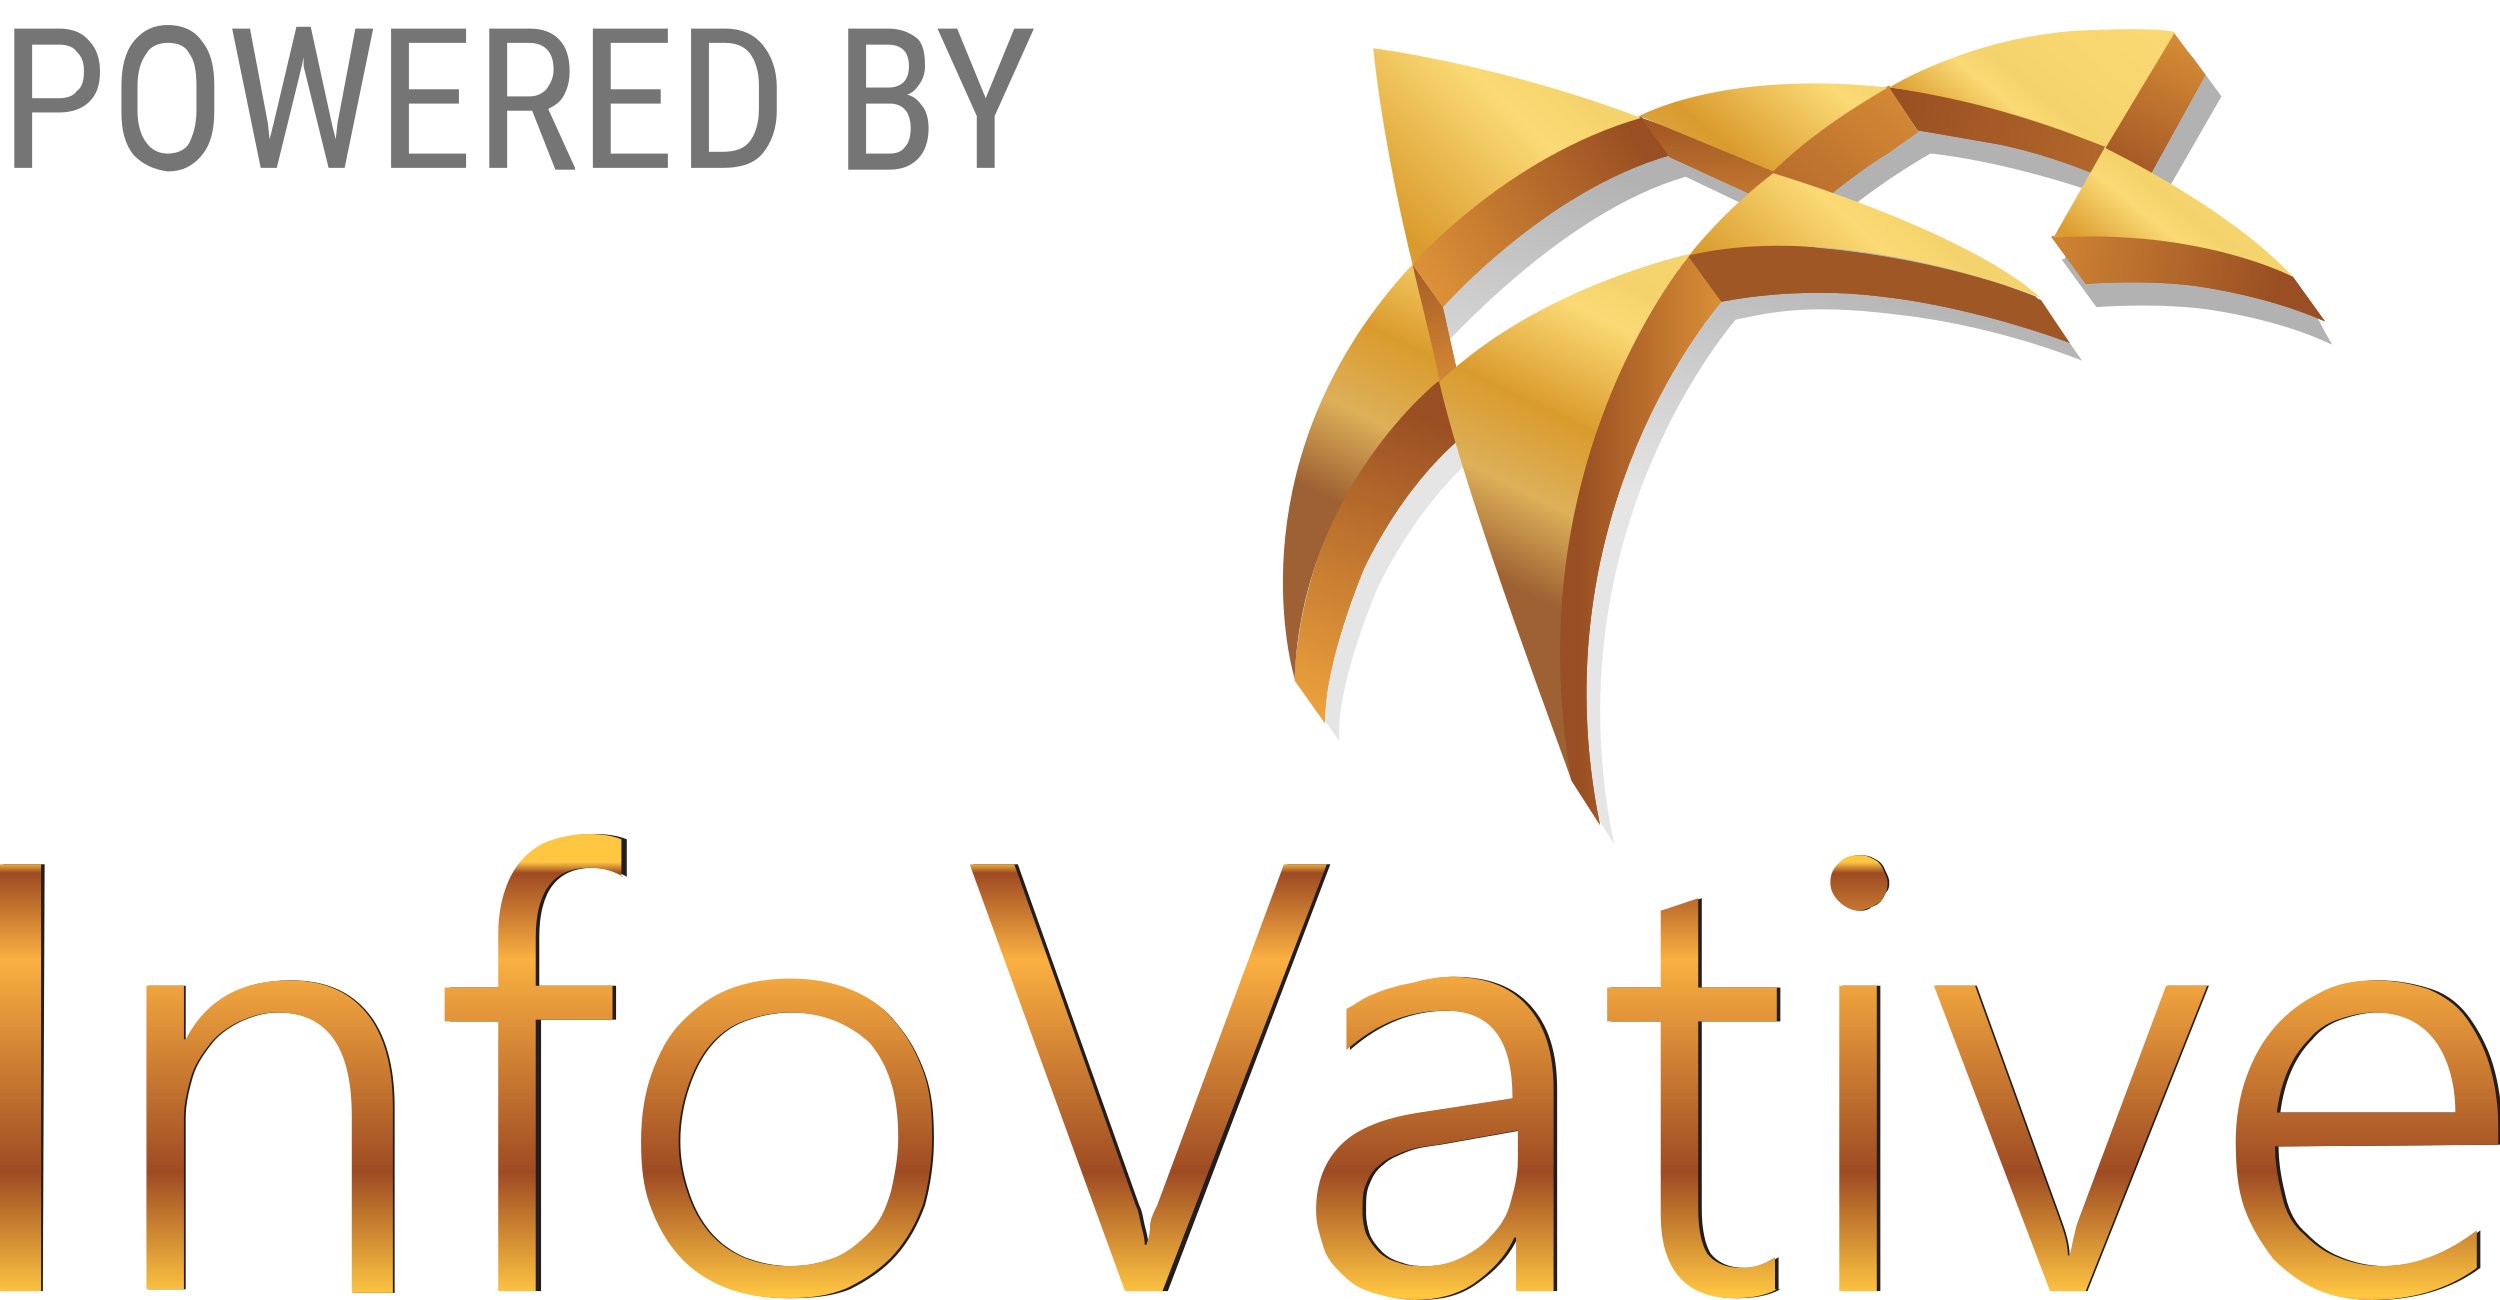 <?xml version="1.0" encoding="utf-8"?>
<!-- Generator: Adobe Illustrator 19.0.0, SVG Export Plug-In . SVG Version: 6.00 Build 0)  -->
<svg version="1.1" id="Isolation_Mode" xmlns="http://www.w3.org/2000/svg" xmlns:xlink="http://www.w3.org/1999/xlink" x="0px"
	 y="0px" viewBox="0 0 140 72.8" style="enable-background:new 0 0 140 72.8;" xml:space="preserve">
<style type="text/css">
	.st0{fill:#231F20;}
	.st1{fill:url(#XMLID_72_);}
	.st2{fill:url(#XMLID_73_);}
	.st3{fill:url(#XMLID_74_);}
	.st4{fill:url(#XMLID_75_);}
	.st5{fill:url(#XMLID_76_);}
	.st6{fill:url(#XMLID_77_);}
	.st7{fill:url(#XMLID_78_);}
	.st8{fill:url(#XMLID_79_);}
	.st9{fill:url(#XMLID_80_);}
	.st10{fill:url(#XMLID_81_);}
	.st11{fill:url(#XMLID_82_);}
	.st12{fill:url(#XMLID_83_);}
	.st13{fill:url(#XMLID_84_);}
	.st14{fill:url(#XMLID_85_);}
	.st15{fill:url(#XMLID_86_);}
	.st16{fill:url(#XMLID_87_);}
	.st17{fill:url(#XMLID_88_);}
	.st18{fill:url(#XMLID_89_);}
	.st19{fill:url(#XMLID_90_);}
	.st20{fill:url(#XMLID_91_);}
	.st21{fill:url(#XMLID_92_);}
	.st22{fill:url(#XMLID_93_);}
	.st23{fill:url(#XMLID_94_);}
	.st24{fill:url(#XMLID_95_);}
	.st25{fill:url(#XMLID_96_);}
	.st26{fill:url(#XMLID_97_);}
	.st27{fill:url(#XMLID_98_);}
	.st28{fill:url(#XMLID_99_);}
	.st29{fill:url(#XMLID_100_);}
	.st30{fill:url(#XMLID_101_);}
	.st31{fill:url(#XMLID_102_);}
	.st32{fill:url(#XMLID_103_);}
	.st33{fill:url(#XMLID_104_);}
	.st34{fill:url(#XMLID_105_);}
	.st35{fill:url(#XMLID_106_);}
	.st36{fill:url(#XMLID_107_);}
	.st37{fill:url(#XMLID_108_);}
	.st38{fill:url(#XMLID_109_);}
	.st39{fill:url(#XMLID_110_);}
	.st40{fill:none;stroke:#525352;stroke-width:0.25;stroke-miterlimit:10;}
	.st41{fill:#757576;}
</style>
<g id="XMLID_562_">
	<g id="XMLID_561_">
		<g id="XMLID_984_">
			<g id="XMLID_1097_">
				<g id="XMLID_1324_">
					<path id="XMLID_1347_" class="st0" d="M2.4,72.3H0.2V48.4h2.3L2.4,72.3L2.4,72.3z"/>
					<path id="XMLID_1345_" class="st0" d="M19.8,72.3v-9.8c0-3.9-1.4-5.8-4.2-5.8c-0.8,0-1.4,0.2-2.1,0.5c-0.6,0.3-1.2,0.7-1.6,1.2
						s-0.9,1.2-1.1,1.9s-0.4,1.5-0.4,2.3v9.6H8.3V55.2h2.1v3h0.1c1.2-2.3,3.2-3.3,5.8-3.3c1.9,0,3.3,0.6,4.3,1.8
						c1,1.2,1.5,3,1.5,5.3v10.4H19.8z"/>
					<path id="XMLID_1343_" class="st0" d="M35.1,49.1c-0.5-0.3-1.1-0.5-1.9-0.5c-2,0-3,1.3-3,3.9v2.7h4.3v1.9h-4.2v15.2h-2.1V57.2
						h-3v-1.9h3v-2.9c0-0.9,0.1-1.6,0.3-2.3c0.2-0.7,0.5-1.3,0.9-1.8c0.4-0.5,0.9-0.9,1.6-1.2c0.6-0.2,1.4-0.4,2.2-0.4
						c0.8,0,1.4,0.1,1.9,0.3L35.1,49.1L35.1,49.1z"/>
					<path id="XMLID_1340_" class="st0" d="M44.2,72.7c-1.2,0-2.4-0.2-3.4-0.6c-1-0.4-1.9-1-2.6-1.8c-0.7-0.8-1.2-1.7-1.6-2.8
						C36.1,66.4,36,65.3,36,64c0-1.4,0.2-2.7,0.6-3.8c0.4-1.1,0.9-2.1,1.7-2.9c0.8-0.8,1.6-1.4,2.6-1.8c1-0.4,2.2-0.6,3.5-0.6
						c1.2,0,2.3,0.2,3.3,0.6c1,0.4,1.9,1,2.5,1.8c0.7,0.8,1.2,1.7,1.6,2.8c0.4,1.1,0.5,2.3,0.5,3.7c0,1.3-0.2,2.6-0.5,3.7
						c-0.4,1.1-0.9,2-1.6,2.8c-0.7,0.8-1.6,1.4-2.6,1.9C46.6,72.6,45.5,72.7,44.2,72.7z M44.3,56.7c-0.9,0-1.8,0.2-2.6,0.5
						c-0.8,0.3-1.4,0.8-1.9,1.4c-0.5,0.6-0.9,1.4-1.2,2.3c-0.3,0.9-0.5,1.9-0.5,3s0.2,2,0.5,2.9c0.3,0.9,0.7,1.6,1.2,2.2
						c0.5,0.6,1.2,1.1,1.9,1.4c0.8,0.3,1.6,0.5,2.6,0.5s1.8-0.2,2.6-0.5c0.7-0.3,1.3-0.8,1.9-1.4s0.9-1.3,1.2-2.3
						c0.2-0.9,0.4-1.9,0.4-3c0-2.3-0.5-4-1.6-5.3C47.7,57.3,46.3,56.7,44.3,56.7z"/>
					<path id="XMLID_1338_" class="st0" d="M65.4,72.3h-2.2l-8.7-23.9H57l6.8,19.1c0.2,0.4,0.2,0.7,0.3,1.1c0.1,0.4,0.2,0.7,0.2,1.1
						h0.1c0.1-0.3,0.2-0.6,0.2-1s0.2-0.8,0.4-1.2l7.1-19.1h2.4L65.4,72.3z"/>
					<path id="XMLID_1335_" class="st0" d="M85,72.3v-3H85c-0.5,1.1-1.3,1.9-2.3,2.6s-2,0.9-3.3,0.9c-0.9,0-1.6-0.2-2.3-0.4
						c-0.7-0.2-1.2-0.5-1.7-1c-0.5-0.5-0.9-0.9-1.1-1.6s-0.4-1.2-0.4-2c0-1.6,0.5-2.8,1.4-3.7c0.9-0.9,2.4-1.5,4.4-1.8l5.2-0.8
						c0-3.3-1.2-4.9-3.8-4.9c-2,0-3.8,0.7-5.5,2.2v-2.3c0.4-0.2,0.8-0.5,1.2-0.7c0.5-0.2,0.9-0.4,1.4-0.5c0.5-0.2,1-0.2,1.6-0.4
						c0.5-0.1,1-0.2,1.6-0.2c1.9,0,3.3,0.5,4.3,1.6c1,1.1,1.5,2.6,1.5,4.7v11.3H85z M80.7,64.1c-0.8,0.1-1.4,0.2-1.9,0.4
						c-0.5,0.2-1,0.4-1.3,0.7c-0.4,0.3-0.6,0.6-0.8,1.1c-0.2,0.4-0.2,0.9-0.2,1.6c0,0.5,0.1,0.9,0.2,1.2s0.4,0.7,0.7,1
						c0.3,0.3,0.7,0.5,1.1,0.6c0.5,0.2,0.9,0.2,1.5,0.2c0.8,0,1.5-0.2,2.1-0.5c0.6-0.3,1.2-0.7,1.6-1.2c0.5-0.5,0.9-1.1,1.1-1.9
						c0.2-0.7,0.4-1.5,0.4-2.3v-1.7L80.7,64.1z"/>
					<path id="XMLID_1333_" class="st0" d="M99.7,72.2c-0.7,0.4-1.6,0.5-2.4,0.5c-2.7,0-4.1-1.6-4.1-4.7V57.2h-3v-1.9h3V51l2.1-0.7
						v5h4.4v1.9h-4.4v10.5c0,1.2,0.2,2,0.5,2.5c0.4,0.5,1,0.8,1.9,0.8c0.7,0,1.3-0.2,1.9-0.6V72.2z"/>
					<path id="XMLID_1330_" class="st0" d="M104.2,51c-0.4,0-0.8-0.2-1.1-0.5c-0.3-0.3-0.5-0.6-0.5-1.1c0-0.5,0.2-0.8,0.5-1.1
						c0.3-0.3,0.6-0.4,1.1-0.4c0.2,0,0.4,0,0.6,0.1c0.2,0.1,0.4,0.2,0.5,0.3c0.2,0.2,0.2,0.3,0.3,0.5c0.1,0.2,0.2,0.4,0.2,0.6
						c0,0.2,0,0.4-0.2,0.6c-0.1,0.2-0.2,0.4-0.3,0.5c-0.2,0.2-0.3,0.2-0.5,0.3C104.7,50.9,104.5,51,104.2,51z M103.2,72.3V55.2h2.1
						v17.1H103.2z"/>
					<path id="XMLID_1328_" class="st0" d="M116.9,72.3h-2l-6.5-17.1h2.3l4.7,13c0.3,0.8,0.5,1.5,0.5,2.1h0.1c0.2-0.8,0.3-1.5,0.5-2
						l4.9-13.1h2.3L116.9,72.3z"/>
					<path id="XMLID_1325_" class="st0" d="M127.6,64.2c0,1,0.2,2,0.4,2.8c0.2,0.9,0.6,1.6,1.2,2.1c0.5,0.5,1.1,1,1.9,1.3
						c0.7,0.3,1.6,0.5,2.4,0.5c1.9,0,3.7-0.7,5.4-2V71c-1.6,1.2-3.7,1.8-5.9,1.8c-1.2,0-2.2-0.2-3.1-0.6c-0.9-0.4-1.7-1-2.4-1.7
						c-0.6-0.8-1.2-1.7-1.6-2.8c-0.4-1.1-0.5-2.4-0.5-3.8c0-1.2,0.2-2.5,0.6-3.6c0.4-1.1,0.9-2,1.6-2.8c0.7-0.8,1.5-1.4,2.5-1.9
						c0.9-0.5,1.9-0.7,3.1-0.7c1.1,0,2.1,0.2,3,0.5s1.6,0.9,2.1,1.6c0.5,0.7,1,1.6,1.3,2.6c0.3,1,0.5,2.2,0.5,3.4v1.1L127.6,64.2
						L127.6,64.2z M137.7,62.3c0-1.8-0.5-3.2-1.2-4.1c-0.8-1-1.9-1.5-3.4-1.5c-0.7,0-1.4,0.2-2,0.4c-0.6,0.2-1.2,0.6-1.6,1.1
						c-0.5,0.5-0.9,1.1-1.2,1.8c-0.3,0.7-0.5,1.5-0.6,2.3H137.7z"/>
				</g>
			</g>
			<g id="XMLID_1032_">
				
					<linearGradient id="XMLID_72_" gradientUnits="userSpaceOnUse" x1="1.127" y1="1.91" x2="1.127" y2="29.621" gradientTransform="matrix(1 0 0 -1 0 77.069)">
					<stop  offset="0" style="stop-color:#9E4B23"/>
					<stop  offset="9.359607e-002" style="stop-color:#FFC642"/>
					<stop  offset="0.343" style="stop-color:#9E4B23"/>
					<stop  offset="0.773" style="stop-color:#FBB041"/>
					<stop  offset="0.948" style="stop-color:#9E4B23"/>
					<stop  offset="0.97" style="stop-color:#FFC642"/>
				</linearGradient>
				<path id="XMLID_1095_" class="st1" d="M2.3,72.3H0V48.4h2.3V72.3z"/>
				
					<linearGradient id="XMLID_73_" gradientUnits="userSpaceOnUse" x1="15.003" y1="1.91" x2="15.003" y2="29.621" gradientTransform="matrix(1 0 0 -1 0 77.069)">
					<stop  offset="0" style="stop-color:#9E4B23"/>
					<stop  offset="9.359607e-002" style="stop-color:#FFC642"/>
					<stop  offset="0.343" style="stop-color:#9E4B23"/>
					<stop  offset="0.773" style="stop-color:#FBB041"/>
					<stop  offset="0.948" style="stop-color:#9E4B23"/>
					<stop  offset="0.97" style="stop-color:#FFC642"/>
				</linearGradient>
				<path id="XMLID_1093_" class="st2" d="M19.7,72.3v-9.8c0-3.9-1.4-5.8-4.2-5.8c-0.8,0-1.4,0.2-2.1,0.5c-0.6,0.3-1.2,0.7-1.6,1.2
					s-0.9,1.2-1.1,1.9c-0.2,0.7-0.4,1.5-0.4,2.3v9.6H8.2V55.2h2.1v3h0.1c1.2-2.3,3.2-3.3,5.8-3.3c1.9,0,3.3,0.6,4.3,1.8
					s1.5,3,1.5,5.3v10.4H19.7z"/>
				
					<linearGradient id="XMLID_74_" gradientUnits="userSpaceOnUse" x1="29.928" y1="1.91" x2="29.928" y2="29.621" gradientTransform="matrix(1 0 0 -1 0 77.069)">
					<stop  offset="0" style="stop-color:#9E4B23"/>
					<stop  offset="9.359607e-002" style="stop-color:#FFC642"/>
					<stop  offset="0.343" style="stop-color:#9E4B23"/>
					<stop  offset="0.773" style="stop-color:#FBB041"/>
					<stop  offset="0.948" style="stop-color:#9E4B23"/>
					<stop  offset="0.97" style="stop-color:#FFC642"/>
				</linearGradient>
				<path id="XMLID_1091_" class="st3" d="M34.9,49.1c-0.5-0.3-1.1-0.5-1.9-0.5c-2,0-3,1.3-3,3.9v2.7h4.3v1.9H30v15.2h-2.1V57.2h-3
					v-1.9h3v-2.9c0-0.9,0.1-1.6,0.3-2.3c0.2-0.7,0.5-1.3,0.9-1.8c0.4-0.5,0.9-0.9,1.6-1.2c0.6-0.2,1.4-0.4,2.2-0.4
					c0.8,0,1.4,0.1,1.9,0.3v2.1H34.9z"/>
				
					<linearGradient id="XMLID_75_" gradientUnits="userSpaceOnUse" x1="44.037" y1="1.91" x2="44.037" y2="29.621" gradientTransform="matrix(1 0 0 -1 0 77.069)">
					<stop  offset="0" style="stop-color:#9E4B23"/>
					<stop  offset="9.359607e-002" style="stop-color:#FFC642"/>
					<stop  offset="0.343" style="stop-color:#9E4B23"/>
					<stop  offset="0.773" style="stop-color:#FBB041"/>
					<stop  offset="0.948" style="stop-color:#9E4B23"/>
					<stop  offset="0.97" style="stop-color:#FFC642"/>
				</linearGradient>
				<path id="XMLID_1088_" class="st4" d="M44,72.7c-1.2,0-2.4-0.2-3.4-0.6c-1-0.4-1.9-1-2.6-1.8c-0.7-0.8-1.2-1.7-1.6-2.8
					s-0.5-2.3-0.5-3.6c0-1.4,0.2-2.7,0.6-3.8c0.4-1.1,0.9-2.1,1.7-2.9c0.8-0.8,1.6-1.4,2.6-1.8c1-0.4,2.2-0.6,3.5-0.6
					c1.2,0,2.3,0.2,3.3,0.6c1,0.4,1.9,1,2.5,1.8c0.7,0.8,1.2,1.7,1.6,2.8c0.4,1.1,0.5,2.3,0.5,3.7c0,1.3-0.2,2.6-0.5,3.7
					c-0.4,1.1-0.9,2-1.6,2.8s-1.6,1.4-2.6,1.9C46.4,72.6,45.2,72.7,44,72.7z M44.2,56.7c-0.9,0-1.8,0.2-2.6,0.5s-1.4,0.8-1.9,1.4
					c-0.5,0.6-0.9,1.4-1.2,2.3c-0.3,0.9-0.5,1.9-0.5,3s0.2,2,0.5,2.9c0.3,0.9,0.7,1.6,1.2,2.2s1.2,1.1,1.9,1.4s1.6,0.5,2.6,0.5
					s1.8-0.2,2.6-0.5c0.7-0.3,1.3-0.8,1.9-1.4s0.9-1.3,1.2-2.3c0.2-0.9,0.4-1.9,0.4-3c0-2.3-0.5-4-1.6-5.3
					C47.5,57.3,46,56.7,44.2,56.7z"/>
				
					<linearGradient id="XMLID_76_" gradientUnits="userSpaceOnUse" x1="64.248" y1="1.91" x2="64.248" y2="29.621" gradientTransform="matrix(1 0 0 -1 0 77.069)">
					<stop  offset="0" style="stop-color:#9E4B23"/>
					<stop  offset="9.359607e-002" style="stop-color:#FFC642"/>
					<stop  offset="0.343" style="stop-color:#9E4B23"/>
					<stop  offset="0.773" style="stop-color:#FBB041"/>
					<stop  offset="0.948" style="stop-color:#9E4B23"/>
					<stop  offset="0.97" style="stop-color:#FFC642"/>
				</linearGradient>
				<path id="XMLID_1071_" class="st5" d="M65.1,72.3H63l-8.7-23.9h2.5l6.8,19.1c0.2,0.4,0.2,0.7,0.3,1.1s0.2,0.7,0.2,1.1h0.1
					c0.1-0.3,0.2-0.6,0.2-1s0.2-0.8,0.4-1.2l7.1-19.1h2.4L65.1,72.3z"/>
				
					<linearGradient id="XMLID_77_" gradientUnits="userSpaceOnUse" x1="80.416" y1="1.91" x2="80.416" y2="29.621" gradientTransform="matrix(1 0 0 -1 0 77.069)">
					<stop  offset="0" style="stop-color:#9E4B23"/>
					<stop  offset="9.359607e-002" style="stop-color:#FFC642"/>
					<stop  offset="0.343" style="stop-color:#9E4B23"/>
					<stop  offset="0.773" style="stop-color:#FBB041"/>
					<stop  offset="0.948" style="stop-color:#9E4B23"/>
					<stop  offset="0.97" style="stop-color:#FFC642"/>
				</linearGradient>
				<path id="XMLID_1068_" class="st6" d="M84.9,72.3v-3h-0.1c-0.5,1.1-1.3,1.9-2.3,2.6c-0.9,0.6-2,0.9-3.3,0.9
					c-0.9,0-1.6-0.2-2.3-0.4c-0.7-0.2-1.2-0.5-1.7-1c-0.5-0.5-0.9-0.9-1.1-1.6s-0.4-1.2-0.4-2c0-1.6,0.5-2.8,1.4-3.7
					c0.9-0.9,2.4-1.5,4.4-1.8l5.2-0.8c0-3.3-1.2-4.9-3.8-4.9c-2,0-3.8,0.7-5.5,2.2v-2.3c0.4-0.2,0.8-0.5,1.2-0.7
					c0.5-0.2,0.9-0.4,1.4-0.5c0.5-0.2,1-0.2,1.6-0.4c0.5-0.1,1-0.2,1.6-0.2c1.9,0,3.3,0.5,4.3,1.6c1,1.1,1.5,2.6,1.5,4.7v11.3H84.9z
					 M80.5,64.1c-0.8,0.1-1.4,0.2-1.9,0.4c-0.5,0.2-1,0.4-1.3,0.7c-0.4,0.3-0.6,0.6-0.8,1.1c-0.2,0.4-0.2,0.9-0.2,1.6
					c0,0.5,0.1,0.9,0.2,1.2c0.2,0.4,0.4,0.7,0.7,1c0.3,0.3,0.7,0.5,1.1,0.6c0.5,0.2,0.9,0.2,1.5,0.2c0.8,0,1.5-0.2,2.1-0.5
					c0.6-0.3,1.2-0.7,1.6-1.2c0.5-0.5,0.9-1.1,1.1-1.9c0.2-0.7,0.4-1.5,0.4-2.3v-1.7L80.5,64.1z"/>
				
					<linearGradient id="XMLID_78_" gradientUnits="userSpaceOnUse" x1="94.72" y1="1.91" x2="94.72" y2="29.621" gradientTransform="matrix(1 0 0 -1 0 77.069)">
					<stop  offset="0" style="stop-color:#9E4B23"/>
					<stop  offset="9.359607e-002" style="stop-color:#FFC642"/>
					<stop  offset="0.343" style="stop-color:#9E4B23"/>
					<stop  offset="0.773" style="stop-color:#FBB041"/>
					<stop  offset="0.948" style="stop-color:#9E4B23"/>
					<stop  offset="0.97" style="stop-color:#FFC642"/>
				</linearGradient>
				<path id="XMLID_1066_" class="st7" d="M99.5,72.2c-0.7,0.4-1.6,0.5-2.4,0.5c-2.7,0-4.1-1.6-4.1-4.7V57.2h-3v-1.9h3V51l2.1-0.7v5
					h4.4v1.9h-4.4v10.5c0,1.2,0.2,2,0.5,2.5c0.4,0.5,1,0.8,1.9,0.8c0.7,0,1.3-0.2,1.9-0.6V72.2z"/>
				
					<linearGradient id="XMLID_79_" gradientUnits="userSpaceOnUse" x1="104.087" y1="1.91" x2="104.087" y2="29.621" gradientTransform="matrix(1 0 0 -1 0 77.069)">
					<stop  offset="0" style="stop-color:#9E4B23"/>
					<stop  offset="9.359607e-002" style="stop-color:#FFC642"/>
					<stop  offset="0.343" style="stop-color:#9E4B23"/>
					<stop  offset="0.773" style="stop-color:#FBB041"/>
					<stop  offset="0.948" style="stop-color:#9E4B23"/>
					<stop  offset="0.97" style="stop-color:#FFC642"/>
				</linearGradient>
				<path id="XMLID_1063_" class="st8" d="M104.1,51c-0.4,0-0.8-0.2-1.1-0.5c-0.3-0.3-0.5-0.6-0.5-1.1c0-0.5,0.2-0.8,0.5-1.1
					c0.3-0.3,0.6-0.4,1.1-0.4c0.2,0,0.4,0,0.6,0.1c0.2,0.1,0.4,0.2,0.5,0.3c0.2,0.2,0.2,0.3,0.3,0.5c0.1,0.2,0.2,0.4,0.2,0.6
					c0,0.2,0,0.4-0.1,0.6c-0.1,0.2-0.2,0.4-0.3,0.5c-0.2,0.1-0.3,0.2-0.5,0.3C104.5,50.9,104.3,51,104.1,51z M103,72.3V55.2h2.1
					v17.1H103z"/>
				
					<linearGradient id="XMLID_80_" gradientUnits="userSpaceOnUse" x1="115.902" y1="1.91" x2="115.902" y2="29.621" gradientTransform="matrix(1 0 0 -1 0 77.069)">
					<stop  offset="0" style="stop-color:#9E4B23"/>
					<stop  offset="9.359607e-002" style="stop-color:#FFC642"/>
					<stop  offset="0.343" style="stop-color:#9E4B23"/>
					<stop  offset="0.773" style="stop-color:#FBB041"/>
					<stop  offset="0.948" style="stop-color:#9E4B23"/>
					<stop  offset="0.97" style="stop-color:#FFC642"/>
				</linearGradient>
				<path id="XMLID_1061_" class="st9" d="M116.8,72.3h-2l-6.5-17.1h2.3l4.7,13c0.3,0.8,0.5,1.5,0.5,2.1h0.1c0.2-0.8,0.3-1.5,0.5-2
					l4.9-13.1h2.3L116.8,72.3z"/>
				
					<linearGradient id="XMLID_81_" gradientUnits="userSpaceOnUse" x1="132.499" y1="1.91" x2="132.499" y2="29.621" gradientTransform="matrix(1 0 0 -1 0 77.069)">
					<stop  offset="0" style="stop-color:#9E4B23"/>
					<stop  offset="9.359607e-002" style="stop-color:#FFC642"/>
					<stop  offset="0.343" style="stop-color:#9E4B23"/>
					<stop  offset="0.773" style="stop-color:#FBB041"/>
					<stop  offset="0.948" style="stop-color:#9E4B23"/>
					<stop  offset="0.97" style="stop-color:#FFC642"/>
				</linearGradient>
				<path id="XMLID_1058_" class="st10" d="M127.4,64.2c0,1,0.2,2,0.4,2.8c0.2,0.9,0.6,1.6,1.2,2.1c0.5,0.5,1.1,1,1.9,1.3
					c0.7,0.3,1.6,0.5,2.4,0.5c1.9,0,3.7-0.7,5.4-2V71c-1.6,1.2-3.7,1.8-5.9,1.8c-1.2,0-2.2-0.2-3.1-0.6s-1.7-1-2.4-1.7
					c-0.6-0.8-1.2-1.7-1.6-2.8c-0.4-1.1-0.5-2.4-0.5-3.8c0-1.2,0.2-2.5,0.6-3.6c0.4-1.1,0.9-2,1.6-2.8c0.7-0.8,1.5-1.4,2.5-1.9
					c0.9-0.5,1.9-0.7,3.1-0.7c1.1,0,2.1,0.2,3,0.5c0.9,0.4,1.6,0.9,2.1,1.6c0.5,0.7,1,1.6,1.3,2.6c0.3,1,0.5,2.2,0.5,3.4v1.1
					L127.4,64.2L127.4,64.2z M137.5,62.3c0-1.8-0.5-3.2-1.2-4.1c-0.8-1-1.9-1.5-3.4-1.5c-0.7,0-1.4,0.2-2,0.4
					c-0.6,0.2-1.2,0.6-1.6,1.1c-0.5,0.5-0.9,1.1-1.2,1.8c-0.3,0.7-0.5,1.5-0.6,2.3H137.5z"/>
			</g>
			<g id="XMLID_985_">
				
					<linearGradient id="XMLID_82_" gradientUnits="userSpaceOnUse" x1="90.758" y1="25.186" x2="103.343" y2="62.821" gradientTransform="matrix(1 0 0 -1 0 77.069)">
					<stop  offset="0.574" style="stop-color:#010101;stop-opacity:0.1"/>
					<stop  offset="1" style="stop-color:#010101;stop-opacity:0.3"/>
				</linearGradient>
				<path id="XMLID_1028_" class="st11" d="M129.2,16.7c-2.2-2.4-5.6-4.6-7.9-5.9l0,0l3.1-5.4l0,0l-1.6-2.2l0,0l-0.3-0.3l0,0
					c-0.3-0.1-1.3-0.2-4.9,0C111.3,3.2,106.7,6,106.7,6c-9.3-1-13.9,1.6-13.9,1.6c-7.9-3-15-3.9-15-3.9C78.3,9.6,80,15.9,80,15.9
					c-10,10.7-6.8,22.2-6.6,23.3l0,0l1.6,2.3l0,0c-0.2-3.3,2.2-8.7,2.2-8.7c1.9-3.8,4-6,5.1-7c2.2,7.4,6.3,18.5,6.5,18.9l1.6,2.6
					c-3.7-17.5,6.8-29.4,6.8-29.4l0,0c1.9-0.4,4-0.9,8.9-0.3c5.5,0.6,10,2.4,10.5,2.6l-1.4-2l-0.8-1.2c-0.3-0.2-7.7-3.9-11.1-5.1
					c2.3-1.9,4.8-3.3,4.8-3.3l0,0c0,0,3.8,0.3,9.6,2.3l0,0l-2.1,3.6c-0.2,0-0.1,0.1-0.1,0.1l1.9,2.6l0,0c0,0,3.7-0.3,6.7,0.2
					c3,0.5,5,1.2,6.5,1.9l0,0l-0.4-0.7l0,0L129.2,16.7L129.2,16.7z M94.4,9.9l4.4,2.1l0,0c-0.6,0.5-1.4,1.2-2,2
					c-0.2,0.3-0.9,0.9-1.1,1.2c-0.5,0.1-7.9,1.8-13.2,6.4l-0.8,0.4l-0.9-2.6C80.8,19.5,87.4,11.9,94.4,9.9L94.4,9.9z"/>
				<g id="XMLID_986_">
					
						<linearGradient id="XMLID_83_" gradientUnits="userSpaceOnUse" x1="79.072" y1="64.771" x2="82.3" y2="49.826" gradientTransform="matrix(1 0 0 -1 0 77.069)">
						<stop  offset="3.211009e-002" style="stop-color:#994E23"/>
						<stop  offset="1" style="stop-color:#FBB041"/>
					</linearGradient>
					<polygon id="XMLID_1027_" class="st12" points="79.1,14.8 80.8,17.2 82,22.6 80.5,22.4 					"/>
					
						<linearGradient id="XMLID_84_" gradientUnits="userSpaceOnUse" x1="79.862" y1="54.505" x2="72.959" y2="34.179" gradientTransform="matrix(1 0 0 -1 0 77.069)">
						<stop  offset="3.211009e-002" style="stop-color:#994E23"/>
						<stop  offset="1" style="stop-color:#FBB041"/>
					</linearGradient>
					<path id="XMLID_1026_" class="st13" d="M72.5,38.1c0,0,0.1-10.2,7.9-16.7l0.9,0.4l1.2,2.2c0,0-3.3,2.1-6.1,7.8
						c0,0-2.3,5.4-2.2,8.7L72.5,38.1z"/>
					<g id="XMLID_1014_">
						
							<linearGradient id="XMLID_85_" gradientUnits="userSpaceOnUse" x1="79.072" y1="64.771" x2="82.3" y2="49.826" gradientTransform="matrix(1 0 0 -1 0 77.069)">
							<stop  offset="3.211009e-002" style="stop-color:#994E23"/>
							<stop  offset="1" style="stop-color:#FBB041"/>
						</linearGradient>
						<polygon id="XMLID_1025_" class="st14" points="79.1,14.8 80.8,17.2 82,22.6 80.5,22.4 						"/>
						
							<linearGradient id="XMLID_86_" gradientUnits="userSpaceOnUse" x1="94.198" y1="58.3" x2="113.622" y2="80.522" gradientTransform="matrix(1 0 0 -1 0 77.069)">
							<stop  offset="3.211009e-002" style="stop-color:#994E23"/>
							<stop  offset="1" style="stop-color:#FBB041"/>
						</linearGradient>
						<path id="XMLID_1024_" class="st15" d="M101.3,11.9c0,0,2.4-2.1,4.4-3.3l1.7-1.2l-1.6-2.6c0,0-0.3,0.1-0.7,0.3
							c-1.2,0.7-3.8,2.3-5.6,4C97.1,11.3,99,9.8,99,9.8l1.8,2.3L101.3,11.9z"/>
						
							<linearGradient id="XMLID_87_" gradientUnits="userSpaceOnUse" x1="92.296" y1="69.764" x2="74.146" y2="58.174" gradientTransform="matrix(1 0 0 -1 0 77.069)">
							<stop  offset="3.211009e-002" style="stop-color:#994E23"/>
							<stop  offset="1" style="stop-color:#FBB041"/>
						</linearGradient>
						<path id="XMLID_1023_" class="st16" d="M79.1,14.8l1.7,2.4c0,0,5.7-6.5,12.7-8.5l-1.6-2.2C91.9,6.6,84.4,7.8,79.1,14.8z"/>
						
							<linearGradient id="XMLID_88_" gradientUnits="userSpaceOnUse" x1="79.872" y1="54.589" x2="72.938" y2="34.173" gradientTransform="matrix(1 0 0 -1 0 77.069)">
							<stop  offset="3.211009e-002" style="stop-color:#994E23"/>
							<stop  offset="1" style="stop-color:#FBB041"/>
						</linearGradient>
						<path id="XMLID_1022_" class="st17" d="M72.5,38.1c0,0,0-5.3,3-10.7c1.2-2.1,2.7-4.3,4.9-6.1l0.9,0.4l1.2,2.3
							c0,0-3.3,2.1-6.1,7.8c0,0-2.3,5.4-2.2,8.7L72.5,38.1z"/>
						
							<linearGradient id="XMLID_89_" gradientUnits="userSpaceOnUse" x1="87.917" y1="46.852" x2="100.452" y2="46.852" gradientTransform="matrix(1 0 0 -1 0 77.069)">
							<stop  offset="3.211009e-002" style="stop-color:#994E23"/>
							<stop  offset="1" style="stop-color:#FBB041"/>
						</linearGradient>
						<path id="XMLID_1021_" class="st18" d="M94.5,14.3l1.9,2.6c0,0-10.4,11.7-6.8,29.3l-1.6-2.5c0,0-2.7-9.4,1.3-20.2
							C89.4,23.4,92,16.7,94.5,14.3z"/>
						
							<linearGradient id="XMLID_90_" gradientUnits="userSpaceOnUse" x1="90.607" y1="63.959" x2="85.257" y2="65.193" gradientTransform="matrix(1 0 0 -1 0 77.069)">
							<stop  offset="3.211009e-002" style="stop-color:#9F5825"/>
							<stop  offset="1" style="stop-color:#FBB041"/>
						</linearGradient>
						<path id="XMLID_1020_" class="st19" d="M94.5,14.3l1.9,2.6c0,0,4.1-0.9,8.9-0.3c5.4,0.6,10.6,2.6,10.6,2.6l-1.9-2.6
							c0,0-4.7-2-12-2.7C97.1,13.3,94.5,14.3,94.5,14.3z"/>
						
							<linearGradient id="XMLID_91_" gradientUnits="userSpaceOnUse" x1="95.597" y1="72.043" x2="96.041" y2="58.404" gradientTransform="matrix(1 0 0 -1 0 77.069)">
							<stop  offset="3.211009e-002" style="stop-color:#994E23"/>
							<stop  offset="1" style="stop-color:#FBB041"/>
						</linearGradient>
						<polygon id="XMLID_1019_" class="st20" points="91.9,6.6 99.3,9.2 99.5,10.7 99.6,11.6 93.5,8.8 						"/>
						
							<linearGradient id="XMLID_92_" gradientUnits="userSpaceOnUse" x1="103.966" y1="72.31" x2="153.474" y2="55.953" gradientTransform="matrix(1 0 0 -1 0 77.069)">
							<stop  offset="3.211009e-002" style="stop-color:#994E23"/>
							<stop  offset="1" style="stop-color:#FBB041"/>
						</linearGradient>
						<path id="XMLID_1018_" class="st21" d="M105.8,4.9c0,0,7.9,0.9,12,3.3l0.8,2.1c0,0-3.2-1.5-6.6-2.2c-3.4-0.6-4.6-0.8-4.6-0.8
							L105.8,4.9z"/>
						
							<linearGradient id="XMLID_93_" gradientUnits="userSpaceOnUse" x1="128.426" y1="60.411" x2="104.558" y2="65.678" gradientTransform="matrix(1 0 0 -1 0 77.069)">
							<stop  offset="3.211009e-002" style="stop-color:#994E23"/>
							<stop  offset="1" style="stop-color:#FBB041"/>
						</linearGradient>
						<path id="XMLID_1017_" class="st22" d="M114.9,13.3l1.9,2.6c0,0,3.7-0.3,6.7,0.2c3,0.5,5.1,1.2,6.7,1.9l-1.8-2.5
							c0,0-3.3-1.9-9-2.2C114.3,13,114.9,13.3,114.9,13.3z"/>
						
							<linearGradient id="XMLID_94_" gradientUnits="userSpaceOnUse" x1="118.045" y1="65.911" x2="125.185" y2="79.54" gradientTransform="matrix(1 0 0 -1 0 77.069)">
							<stop  offset="3.211009e-002" style="stop-color:#994E23"/>
							<stop  offset="1" style="stop-color:#FBB041"/>
						</linearGradient>
						<polygon id="XMLID_1016_" class="st23" points="121.7,1.8 123.5,4.2 120.3,10 117.8,8.2 						"/>
						
							<linearGradient id="XMLID_95_" gradientUnits="userSpaceOnUse" x1="105.486" y1="71.96" x2="105.486" y2="71.96" gradientTransform="matrix(1 0 0 -1 0 77.069)">
							<stop  offset="3.211009e-002" style="stop-color:#A86633"/>
							<stop  offset="1" style="stop-color:#FBB041"/>
						</linearGradient>
						<path id="XMLID_1015_" class="st24" d="M105.5,5.1"/>
					</g>
					
						<linearGradient id="XMLID_96_" gradientUnits="userSpaceOnUse" x1="94.198" y1="58.3" x2="113.622" y2="80.522" gradientTransform="matrix(1 0 0 -1 0 77.069)">
						<stop  offset="3.211009e-002" style="stop-color:#994E23"/>
						<stop  offset="1" style="stop-color:#FBB041"/>
					</linearGradient>
					<path id="XMLID_1013_" class="st25" d="M101.3,11.9c0,0,2.4-2.1,4.4-3.3l1.7-1.2l-1.6-2.6c0,0-0.3,0.1-0.7,0.3
						c-1.2,0.7-3.8,2.3-5.6,4C97.1,11.3,99,9.8,99,9.8l1.8,2.3L101.3,11.9z"/>
					
						<linearGradient id="XMLID_97_" gradientUnits="userSpaceOnUse" x1="92.296" y1="69.764" x2="74.146" y2="58.174" gradientTransform="matrix(1 0 0 -1 0 77.069)">
						<stop  offset="3.211009e-002" style="stop-color:#994E23"/>
						<stop  offset="1" style="stop-color:#FBB041"/>
					</linearGradient>
					<path id="XMLID_1012_" class="st26" d="M79.1,14.8l1.7,2.4c0,0,5.7-6.5,12.7-8.5l-1.6-2.2C91.9,6.6,84.4,7.8,79.1,14.8z"/>
					
						<linearGradient id="XMLID_98_" gradientUnits="userSpaceOnUse" x1="87.917" y1="46.852" x2="100.452" y2="46.852" gradientTransform="matrix(1 0 0 -1 0 77.069)">
						<stop  offset="3.211009e-002" style="stop-color:#994E23"/>
						<stop  offset="1" style="stop-color:#FBB041"/>
					</linearGradient>
					<path id="XMLID_1011_" class="st27" d="M94.5,14.3l1.9,2.6c0,0-10.4,11.7-6.8,29.3l-1.6-2.5c0,0-2.7-9.4,1.3-20.2
						C89.4,23.4,92,16.7,94.5,14.3z"/>
					
						<linearGradient id="XMLID_99_" gradientUnits="userSpaceOnUse" x1="90.596" y1="63.912" x2="85.246" y2="65.146" gradientTransform="matrix(1 0 0 -1 0 77.069)">
						<stop  offset="3.211009e-002" style="stop-color:#9F5825"/>
						<stop  offset="1" style="stop-color:#FBB041"/>
					</linearGradient>
					<path id="XMLID_1000_" class="st28" d="M94.5,14.3l1.9,2.6c0,0,4.1-0.9,8.9-0.3c5.4,0.6,10.6,2.6,10.6,2.6l-1.6-2.4
						c0,0-5-2.2-12.4-2.9C97.1,13.3,94.5,14.3,94.5,14.3z"/>
					
						<linearGradient id="XMLID_100_" gradientUnits="userSpaceOnUse" x1="95.597" y1="72.043" x2="96.041" y2="58.404" gradientTransform="matrix(1 0 0 -1 0 77.069)">
						<stop  offset="3.211009e-002" style="stop-color:#994E23"/>
						<stop  offset="1" style="stop-color:#FBB041"/>
					</linearGradient>
					<polygon id="XMLID_999_" class="st29" points="91.9,6.6 99.3,9.2 99.5,10.7 99.6,11.6 93.5,8.8 					"/>
					
						<linearGradient id="XMLID_101_" gradientUnits="userSpaceOnUse" x1="103.966" y1="72.31" x2="153.474" y2="55.953" gradientTransform="matrix(1 0 0 -1 0 77.069)">
						<stop  offset="3.211009e-002" style="stop-color:#994E23"/>
						<stop  offset="1" style="stop-color:#FBB041"/>
					</linearGradient>
					<path id="XMLID_998_" class="st30" d="M105.8,4.9c0,0,7.9,0.9,12,3.3l0.8,2.1c0,0-3.2-1.5-6.6-2.2c-3.4-0.6-4.6-0.8-4.6-0.8
						L105.8,4.9z"/>
					
						<linearGradient id="XMLID_102_" gradientUnits="userSpaceOnUse" x1="128.426" y1="60.411" x2="104.558" y2="65.678" gradientTransform="matrix(1 0 0 -1 0 77.069)">
						<stop  offset="3.211009e-002" style="stop-color:#994E23"/>
						<stop  offset="1" style="stop-color:#FBB041"/>
					</linearGradient>
					<path id="XMLID_997_" class="st31" d="M114.9,13.3l1.9,2.6c0,0,3.7-0.3,6.7,0.2c3,0.5,5.1,1.2,6.7,1.9l-1.8-2.5
						c0,0-3.3-1.9-9-2.2C114.3,13,114.9,13.3,114.9,13.3z"/>
					
						<linearGradient id="XMLID_103_" gradientUnits="userSpaceOnUse" x1="118.045" y1="65.911" x2="125.185" y2="79.54" gradientTransform="matrix(1 0 0 -1 0 77.069)">
						<stop  offset="3.211009e-002" style="stop-color:#994E23"/>
						<stop  offset="1" style="stop-color:#FBB041"/>
					</linearGradient>
					<polygon id="XMLID_996_" class="st32" points="121.7,1.8 123.5,4.2 120.3,10 117.8,8.2 					"/>
					
						<linearGradient id="XMLID_104_" gradientUnits="userSpaceOnUse" x1="105.486" y1="71.96" x2="105.486" y2="71.96" gradientTransform="matrix(1 0 0 -1 0 77.069)">
						<stop  offset="3.211009e-002" style="stop-color:#A86633"/>
						<stop  offset="1" style="stop-color:#FBB041"/>
					</linearGradient>
					<path id="XMLID_995_" class="st33" d="M105.5,5.1"/>
					<g id="XMLID_987_">
						
							<linearGradient id="XMLID_105_" gradientUnits="userSpaceOnUse" x1="112.356" y1="40.777" x2="93.685" y2="4.419" gradientTransform="matrix(1 -1.852511e-002 -1.852511e-002 -1 -19.201 34.002)">
							<stop  offset="0" style="stop-color:#FBDA75"/>
							<stop  offset="0.231" style="stop-color:#FBDA75"/>
							<stop  offset="0.564" style="stop-color:#F5D36C"/>
							<stop  offset="0.618" style="stop-color:#FBDA75"/>
							<stop  offset="0.764" style="stop-color:#DA9B2D"/>
							<stop  offset="0.879" style="stop-color:#DDB059"/>
							<stop  offset="1" style="stop-color:#9E6133"/>
						</linearGradient>
						<path id="XMLID_994_" class="st34" d="M79.1,14.8c0.2,1,1.2,4.8,1.5,6.5c0,0-7.7,6-8.1,16.7C72.2,37,69.2,25.5,79.1,14.8z"/>
						
							<linearGradient id="XMLID_106_" gradientUnits="userSpaceOnUse" x1="110.883" y1="99.191" x2="66.956" y2="54.829" gradientTransform="matrix(1 0 0 -1 0 77.069)">
							<stop  offset="0" style="stop-color:#FBDA75"/>
							<stop  offset="0.231" style="stop-color:#FBDA75"/>
							<stop  offset="0.564" style="stop-color:#F5D36C"/>
							<stop  offset="0.618" style="stop-color:#FBDA75"/>
							<stop  offset="0.764" style="stop-color:#DA9B2D"/>
							<stop  offset="0.879" style="stop-color:#DDB059"/>
							<stop  offset="1" style="stop-color:#9E6133"/>
						</linearGradient>
						<path id="XMLID_993_" class="st35" d="M79.1,14.8c0,0-1.6-6.3-2.2-12.1c0,0,7.1,0.9,15,3.9C84.3,8.8,79.1,14.8,79.1,14.8z"/>
						
							<linearGradient id="XMLID_107_" gradientUnits="userSpaceOnUse" x1="122.198" y1="35.912" x2="103.518" y2="-0.464" gradientTransform="matrix(1 -1.852511e-002 -1.852511e-002 -1 -19.201 34.002)">
							<stop  offset="0" style="stop-color:#FBDA75"/>
							<stop  offset="0.231" style="stop-color:#FBDA75"/>
							<stop  offset="0.564" style="stop-color:#F5D36C"/>
							<stop  offset="0.618" style="stop-color:#FBDA75"/>
							<stop  offset="0.764" style="stop-color:#DA9B2D"/>
							<stop  offset="0.879" style="stop-color:#DDB059"/>
							<stop  offset="1" style="stop-color:#9E6133"/>
						</linearGradient>
						<path id="XMLID_992_" class="st36" d="M80.6,21.4c5.6-5.4,14.1-7.2,14.1-7.2s-9.9,11.5-6.7,29.5C87.8,43,82.1,28,80.6,21.4z"
							/>
						
							<linearGradient id="XMLID_108_" gradientUnits="userSpaceOnUse" x1="138.237" y1="48.372" x2="109.589" y2="15.993" gradientTransform="matrix(1 -1.852511e-002 -1.852511e-002 -1 -19.201 34.002)">
							<stop  offset="0" style="stop-color:#FBDA75"/>
							<stop  offset="0.231" style="stop-color:#FBDA75"/>
							<stop  offset="0.564" style="stop-color:#F5D36C"/>
							<stop  offset="0.618" style="stop-color:#FBDA75"/>
							<stop  offset="0.764" style="stop-color:#DA9B2D"/>
							<stop  offset="0.879" style="stop-color:#DDB059"/>
							<stop  offset="1" style="stop-color:#9E6133"/>
						</linearGradient>
						<path id="XMLID_991_" class="st37" d="M99.3,9.6c-1.2-0.5-7.5-3.1-7.5-3.1s4.6-2.6,13.9-1.6C105.8,4.9,102,6.9,99.3,9.6z"/>
						
							<linearGradient id="XMLID_109_" gradientUnits="userSpaceOnUse" x1="145.781" y1="39.146" x2="112.42" y2="4.03" gradientTransform="matrix(1 -1.852511e-002 -1.852511e-002 -1 -19.201 34.002)">
							<stop  offset="0" style="stop-color:#FBDA75"/>
							<stop  offset="0.231" style="stop-color:#FBDA75"/>
							<stop  offset="0.564" style="stop-color:#F5D36C"/>
							<stop  offset="0.618" style="stop-color:#FBDA75"/>
							<stop  offset="0.764" style="stop-color:#DA9B2D"/>
							<stop  offset="0.879" style="stop-color:#DDB059"/>
							<stop  offset="1" style="stop-color:#9E6133"/>
						</linearGradient>
						<path id="XMLID_989_" class="st38" d="M114.3,16.7c-0.3-0.2-11.3-4.4-19.7-2.4c0.2-0.3,0.9-1.1,1.2-1.4
							c1.5-1.7,3.5-3.2,3.5-3.2S110.1,12.9,114.3,16.7z"/>
						
							<linearGradient id="XMLID_110_" gradientUnits="userSpaceOnUse" x1="127.202" y1="79.325" x2="111.382" y2="59.879" gradientTransform="matrix(1 0 0 -1 0 77.069)">
							<stop  offset="0" style="stop-color:#FBDA75"/>
							<stop  offset="0.231" style="stop-color:#FBDA75"/>
							<stop  offset="0.564" style="stop-color:#F5D36C"/>
							<stop  offset="0.618" style="stop-color:#FBDA75"/>
							<stop  offset="0.764" style="stop-color:#DA9B2D"/>
							<stop  offset="0.879" style="stop-color:#DDB059"/>
							<stop  offset="1" style="stop-color:#9E6133"/>
						</linearGradient>
						<path id="XMLID_988_" class="st39" d="M105.8,4.9c0,0,4.6-2.9,10.9-3.2c4.5-0.2,5.1,0.1,5.1,0.1l-3.9,6.5
							c0,0,6.9,3.3,10.5,7.2c0,0-5.1-2.7-13.4-2.2l2.9-5.1C117.8,8.3,112.9,5.9,105.8,4.9z"/>
					</g>
				</g>
			</g>
		</g>
	</g>
	<path id="XMLID_3_" class="st40" d="M64,16.4"/>
	<g id="XMLID_47_">
		<path id="XMLID_48_" class="st41" d="M1.8,6.3v3.1h-1V1.6h2.5c0.7,0,1.3,0.2,1.7,0.7c0.4,0.4,0.6,1,0.6,1.7c0,0.8-0.2,1.3-0.6,1.7
			c-0.4,0.4-1,0.6-1.7,0.6H1.8z M1.8,5.5h1.5c0.4,0,0.8-0.1,1-0.4C4.6,4.9,4.7,4.5,4.7,4c0-0.5-0.1-0.8-0.4-1.1
			c-0.2-0.3-0.6-0.4-1-0.4H1.8V5.5z"/>
		<path id="XMLID_51_" class="st41" d="M12,6.2c0,1.1-0.2,1.9-0.7,2.5s-1.1,0.9-1.9,0.9C8.6,9.5,8,9.2,7.5,8.7
			C7,8.1,6.8,7.3,6.8,6.3V4.8c0-1,0.2-1.9,0.7-2.5c0.5-0.6,1.1-0.9,1.9-0.9c0.8,0,1.5,0.3,1.9,0.9C11.8,2.9,12,3.7,12,4.8V6.2z
			 M11,4.8C11,4,10.9,3.4,10.6,3C10.4,2.6,10,2.4,9.4,2.4C8.9,2.4,8.4,2.6,8.2,3C7.9,3.4,7.7,4,7.7,4.8v1.4C7.7,7,7.9,7.6,8.2,8
			c0.3,0.4,0.7,0.6,1.2,0.6s1-0.2,1.2-0.6s0.4-1,0.4-1.8V4.8z"/>
		<path id="XMLID_54_" class="st41" d="M15,6.9l0.1,0.9L15.3,7l1.3-5.5h0.8L18.6,7l0.2,0.8l0.1-0.9l1-5.3h1l-1.6,7.8h-0.9L17,3.7
			L17,3.2l-0.1,0.5l-1.4,5.7h-0.9l-1.6-7.8h1L15,6.9z"/>
		<path id="XMLID_56_" class="st41" d="M25.7,5.8h-2.8v2.8h3.2v0.8h-4.2V1.6h4.2v0.8h-3.2V5h2.8V5.8z"/>
		<path id="XMLID_58_" class="st41" d="M29.8,6.2h-1.4v3.2h-1V1.6h2.2c0.8,0,1.3,0.2,1.7,0.6c0.4,0.4,0.6,1,0.6,1.8
			c0,0.5-0.1,0.9-0.3,1.3c-0.2,0.4-0.5,0.6-0.9,0.8l1.5,3.3v0.1h-1.1L29.8,6.2z M28.4,5.4h1.2c0.4,0,0.7-0.1,1-0.4
			c0.2-0.3,0.4-0.6,0.4-1.1c0-1-0.5-1.5-1.4-1.5h-1.2V5.4z"/>
		<path id="XMLID_61_" class="st41" d="M37,5.8h-2.8v2.8h3.2v0.8h-4.2V1.6h4.2v0.8h-3.2V5H37V5.8z"/>
		<path id="XMLID_63_" class="st41" d="M38.7,9.4V1.6h1.9c0.9,0,1.6,0.3,2.1,0.9c0.5,0.6,0.8,1.4,0.8,2.4v1.3c0,1-0.3,1.8-0.8,2.4
			c-0.5,0.6-1.3,0.8-2.2,0.8H38.7z M39.7,2.4v6.1h0.8c0.7,0,1.2-0.2,1.5-0.6c0.3-0.4,0.5-1,0.5-1.8V4.8C42.5,4,42.3,3.4,42,3
			c-0.3-0.4-0.8-0.6-1.4-0.6H39.7z"/>
		<path id="XMLID_66_" class="st41" d="M47.5,9.4V1.6h2.2c0.7,0,1.2,0.2,1.6,0.5c0.4,0.3,0.5,0.9,0.5,1.6c0,0.4-0.1,0.7-0.3,1
			s-0.4,0.5-0.7,0.6c0.4,0.1,0.6,0.3,0.9,0.7C51.9,6.3,52,6.7,52,7.2c0,0.7-0.2,1.3-0.6,1.7c-0.4,0.4-0.9,0.6-1.6,0.6H47.5z
			 M48.5,4.9h1.3c0.3,0,0.6-0.1,0.8-0.3c0.2-0.2,0.3-0.5,0.3-0.9c0-0.4-0.1-0.7-0.3-0.9c-0.2-0.2-0.5-0.3-0.9-0.3h-1.2V4.9z
			 M48.5,5.8v2.8h1.3c0.4,0,0.7-0.1,0.9-0.4C50.9,8,51,7.6,51,7.2c0-0.9-0.4-1.4-1.2-1.4H48.5z"/>
		<path id="XMLID_70_" class="st41" d="M55.2,5.5l1.6-3.9h1.1l-2.2,4.9v2.9h-1V6.5l-2.2-4.9h1.1L55.2,5.5z"/>
	</g>
</g>
</svg>
